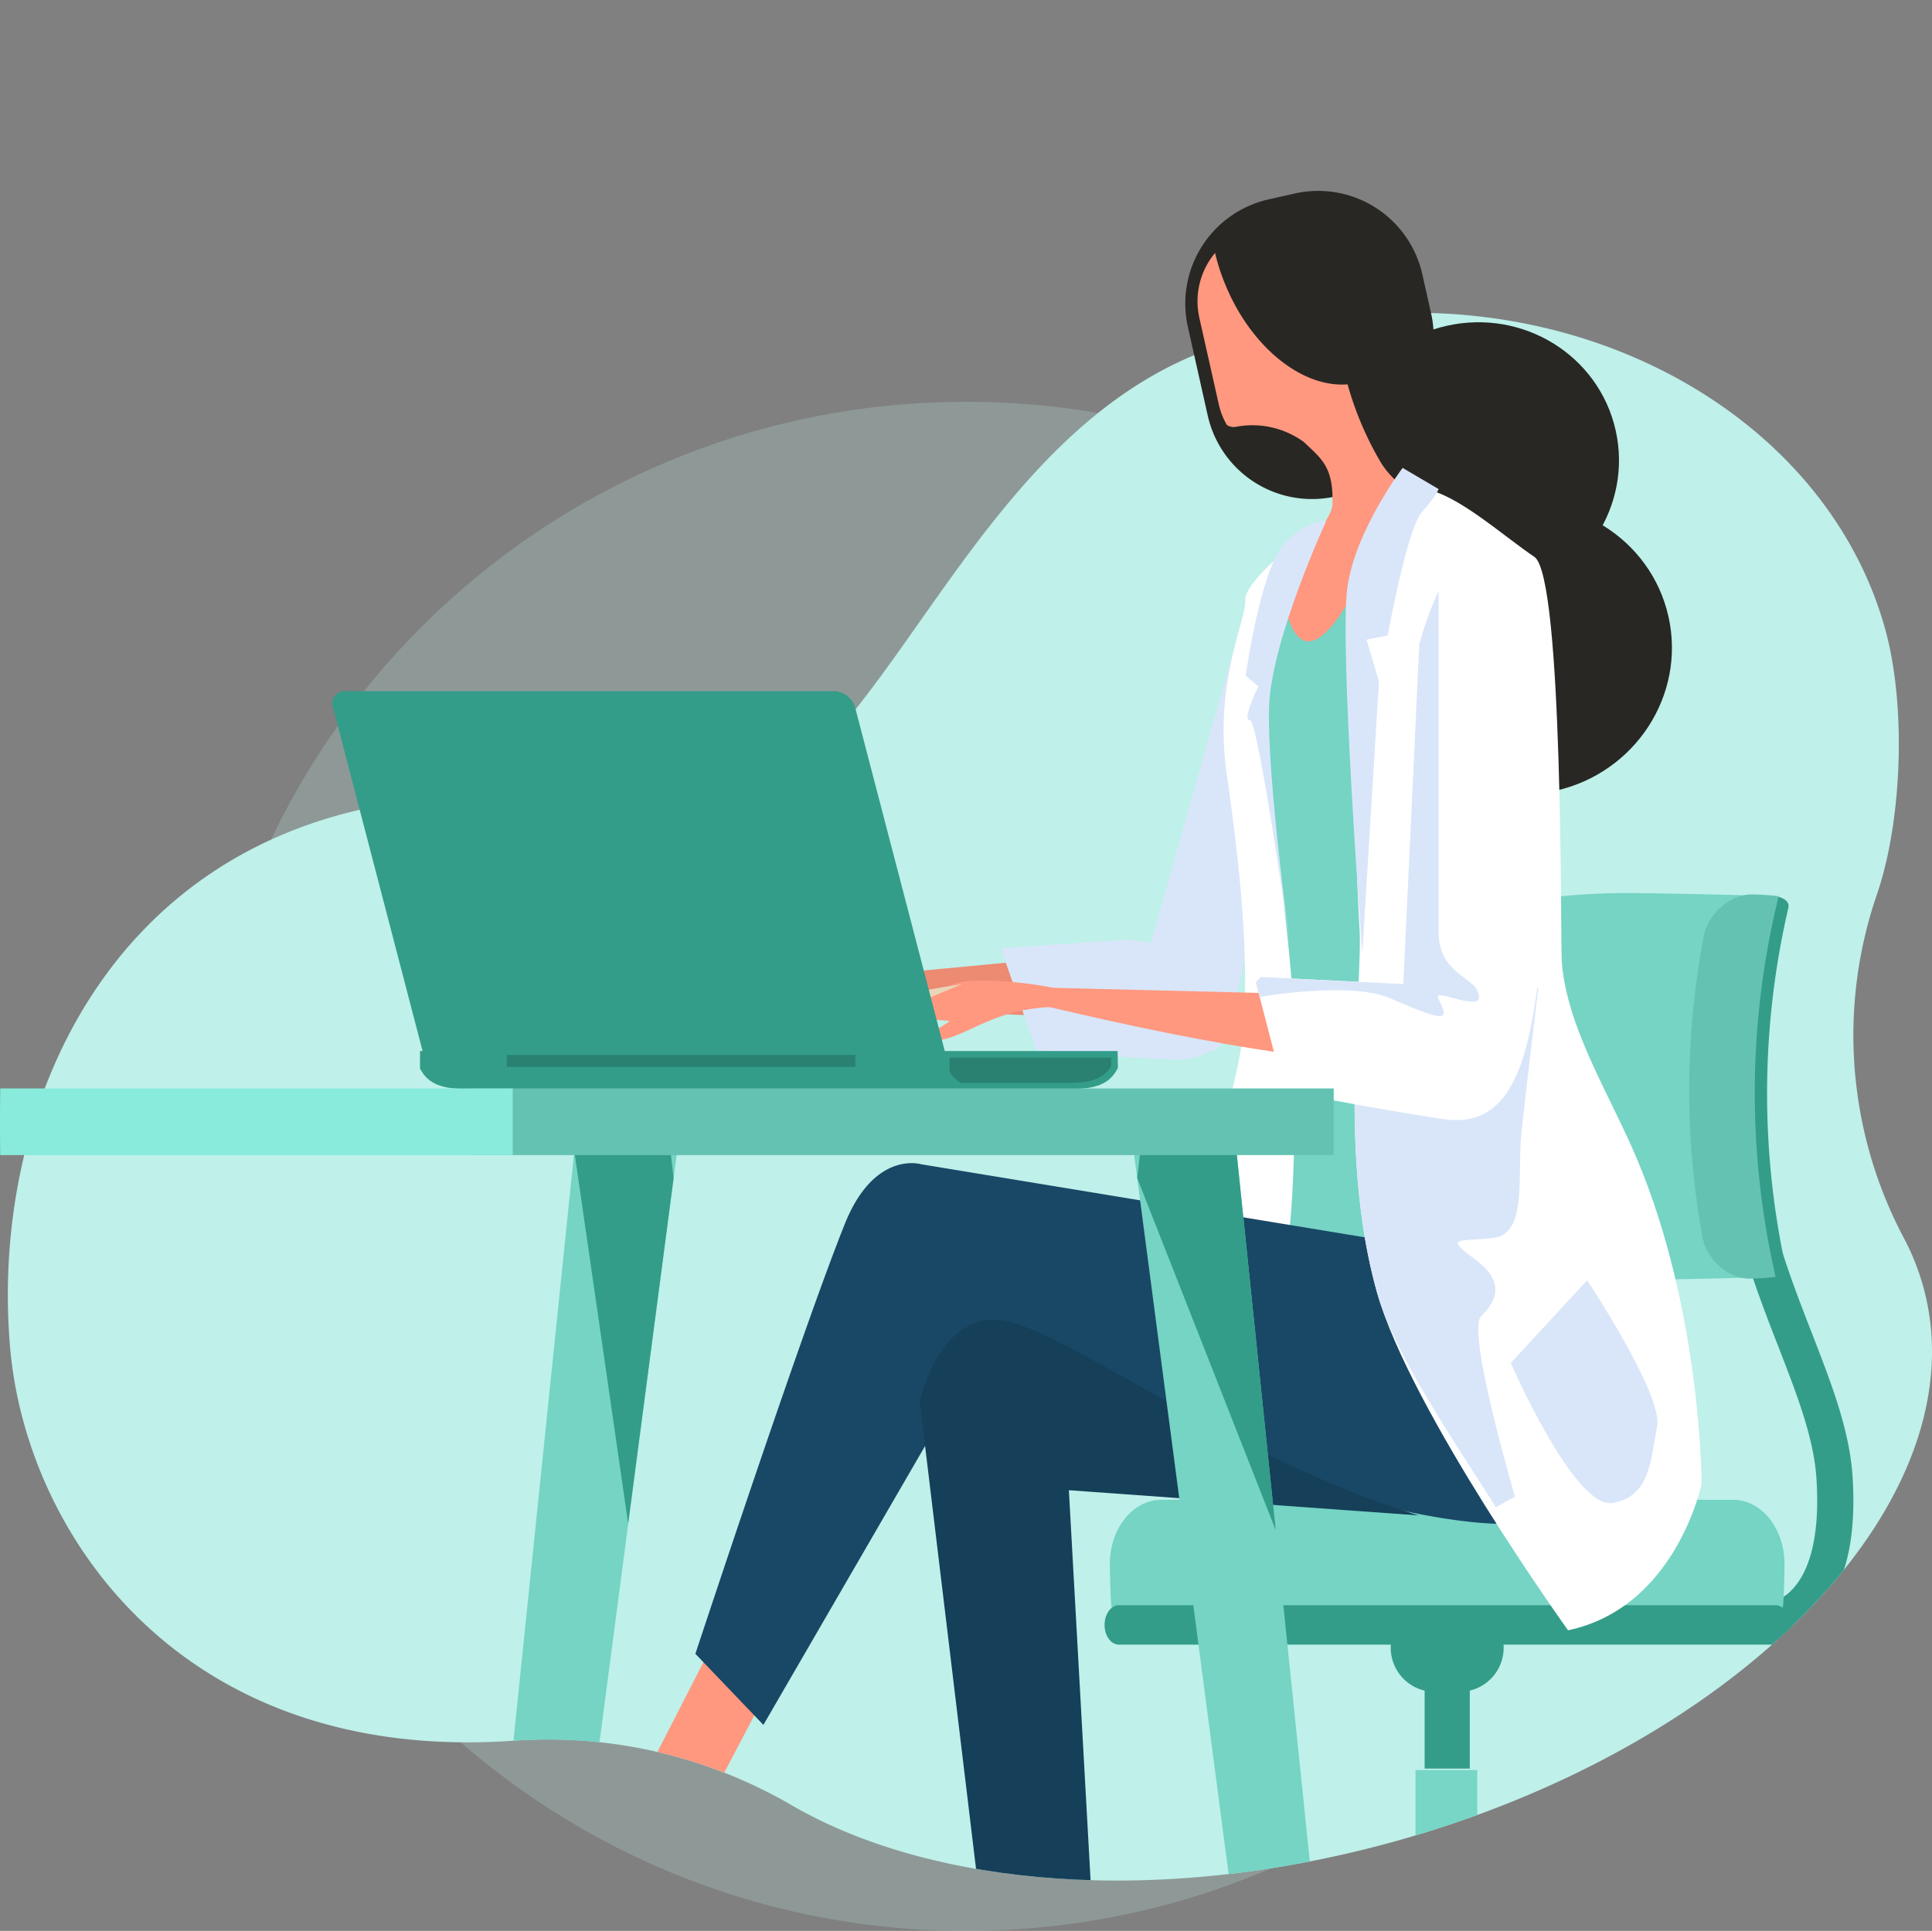 <svg xmlns="http://www.w3.org/2000/svg" xmlns:xlink="http://www.w3.org/1999/xlink" width="499.026" height="498.797" viewBox="0 0 499.026 498.797"><rect x="0" y="0" width="499.026" height="498.797" fill="#808080" stroke="none"/><defs><clipPath id="a"><path d="M484.822,230.986c6.53-19.127,7.554-48.673,2.162-68.28-17.316-62.99-87.8-186.674-165.024-158.633-70.8,25.711-147.568,113.5-201.935,101.974C-7.845,78.927-4.081,274.489,2.664,348.675,7.021,396.6,47.216,455.865,133.077,449.64a124.921,124.921,0,0,1,71.5,16.752c36.535,21.127,94.607,26.079,154.931,9.5,90.74-24.939,152.207-89.146,137.289-143.407a62.317,62.317,0,0,0-5.088-12.771A111.77,111.77,0,0,1,484.822,230.986Z" transform="translate(499.026 -0.203) rotate(180)" fill="#bff0ea" opacity="0"/></clipPath></defs><g transform="translate(499.025 -0.203) rotate(180)"><path d="M489.681,238.918A111.77,111.77,0,0,1,482.8,150.19c6.53-19.127,7.554-48.673,2.162-68.28-17.316-62.99-97.407-100.52-174.633-72.48-70.8,25.711-88.139,131.781-142.506,120.25C39.95,102.561-6.106,193.692.639,267.879,5,315.8,45.191,375.068,131.051,368.843a124.921,124.921,0,0,1,71.5,16.752c36.535,21.127,94.607,26.079,154.931,9.5,90.74-24.939,152.208-89.146,137.289-143.407a62.315,62.315,0,0,0-5.088-12.771" transform="translate(497 -81) rotate(180)" fill="#bff0ea"/><path d="M-198.5,395C-88.872,395,0,306.575,0,197.5S-88.872,0-198.5,0-397,88.424-397,197.5-308.13,395-198.5,395Z" transform="translate(51 -104) rotate(180)" fill="#bff0ea" opacity="0.22"/><path d="M484.822,230.986c6.53-19.127,7.554-48.673,2.162-68.28-17.316-62.99-87.8-186.674-165.024-158.633-70.8,25.711-147.568,113.5-201.935,101.974C-7.845,78.927-4.081,274.489,2.664,348.675,7.021,396.6,47.216,455.865,133.077,449.64a124.921,124.921,0,0,1,71.5,16.752c36.535,21.127,94.607,26.079,154.931,9.5,90.74-24.939,152.207-89.146,137.289-143.407a62.317,62.317,0,0,0-5.088-12.771A111.77,111.77,0,0,1,484.822,230.986Z" transform="translate(499.026 -0.203) rotate(180)" fill="#bff0ea" opacity="0"/><g clip-path="url(#a)"><g transform="translate(20 -49)"><path d="M-26.823,159.67a24.459,24.459,0,0,0,16.153-5.836C-2.552,146.765.948,134.206-.219,116.518c-.805-11.951-5.5-24.033-10.484-36.856C-19.067,58.128-28.565,33.716-23.6,1.43L-32.821,0C-38.161,34.768-27.76,61.53-19.4,83.049c4.913,12.641,9.153,23.573,9.859,34.078.953,14.351-1.528,24.592-7.165,29.59a15.471,15.471,0,0,1-12.341,3.452l-1.873,9.156a22.121,22.121,0,0,0,4.092.345" transform="translate(0.307 -215.978) rotate(180)" fill="#339d89"/><path d="M-67.862,0l-9.087,13.858L-.637,38.319s5.11-4.882-13.622-14.663C-36.049,12.23-67.862,0-67.862,0" transform="translate(30.798 -449.688) rotate(180)" fill="#88bdda"/><path d="M-9.087,0,0,13.858-76.312,38.319s-5.094-4.882,13.622-14.663C-40.884,12.23-9.087,0-9.087,0" transform="translate(103.114 -449.688) rotate(180)" fill="#88bdda"/><path d="M0,56.8H-15.939V0H0Z" transform="translate(97.461 -408.46) rotate(180)" fill="#77d6c5"/><path d="M-58.075,0l-7.789,13.217L-.545,36.56S3.826,31.908-12.2,22.554C-30.863,11.672-58.075,0-58.075,0" transform="translate(39.55 -452.614) rotate(180)" fill="#acd5f4"/><path d="M-7.773,0,0,13.217-65.319,36.56s-4.371-4.652,11.651-14.006C-35,11.672-7.773,0-7.773,0" transform="translate(105.447 -452.614) rotate(180)" fill="#acd5f4"/><path d="M-11.075,5.54A5.545,5.545,0,0,0-5.538,11.1,5.545,5.545,0,0,0,0,5.54,5.541,5.541,0,0,0-5.538,0a5.541,5.541,0,0,0-5.538,5.54" transform="translate(36.398 -488.878) rotate(180)" fill="#001f46"/><path d="M-11.092,5.54A5.548,5.548,0,0,0-5.538,11.1,5.545,5.545,0,0,0,0,5.54,5.541,5.541,0,0,0-5.538,0a5.545,5.545,0,0,0-5.554,5.54" transform="translate(162.96 -488.878) rotate(180)" fill="#001f46"/><path d="M-11.075,5.54A5.545,5.545,0,0,0-5.538,11.1,5.545,5.545,0,0,0,0,5.54,5.541,5.541,0,0,0-5.538,0a5.541,5.541,0,0,0-5.538,5.54" transform="translate(22.989 -488.878) rotate(180)" fill="#367082"/><path d="M-11.075,5.54A5.545,5.545,0,0,0-5.538,11.1,5.545,5.545,0,0,0,0,5.54,5.541,5.541,0,0,0-5.538,0a5.541,5.541,0,0,0-5.538,5.54" transform="translate(176.386 -488.878) rotate(180)" fill="#367082"/><path d="M0,20.417H-11.667V0H0Z" transform="translate(99.383 -387.648) rotate(180)" fill="#339d89"/><path d="M-29.168,11.376A11.381,11.381,0,0,0-17.8,22.768h6.425A11.381,11.381,0,0,0,0,11.376,11.377,11.377,0,0,0-11.371,0H-17.8A11.377,11.377,0,0,0-29.168,11.376" transform="translate(90.641 -365.472) rotate(180)" fill="#339d89"/><path d="M-173.822,27.814c-.279-1.348-.444-9.748-.444-11.195C-174.266,7.43-168.334,0-161,0H-13.261C-5.932,0,0,7.43,0,16.62c0,1.447-.164,9.847-.444,11.195H-173.822" transform="translate(18.092 -338.644) rotate(180)" fill="#75d4c4"/><path d="M0,5.1c0,2.811-1.643,5.08-3.681,5.08H-173.313c-2.021,0-3.681-2.269-3.681-5.08,0-2.827,1.66-5.1,3.681-5.1H-3.681C-1.643,0,0,2.269,0,5.1" transform="translate(16.728 -365.867) rotate(180)" fill="#339d89"/><path d="M-.707,99.206c-3.632.279-26.8.674-30.794.723-25.339.312-47.178-4.455-48.394-10.685A216.839,216.839,0,0,1-80.552,10.7C-79.467,4.453-57.3-.3-31.419.015-27.344.064-3.714.475,0,.754A212.519,212.519,0,0,0-.707,99.206" transform="translate(24.304 -181.902) rotate(180)" fill="#75d4c4"/><path d="M-4.487,0C-1.644.033.345,1.381-.05,3.025A212.222,212.222,0,0,0-.855,95.477c.362,1.627-1.594,2.975-4.371,3.008s-5.341-1.266-5.7-2.893A212.506,212.506,0,0,1-10.32,2.91C-9.942,1.266-7.329-.032-4.487,0" transform="translate(17.04 -182.64) rotate(180)" fill="#339d89"/><path d="M-.789,98.8a57.951,57.951,0,0,1-6.639.444c-5.521.066-11.207-4.8-12.308-10.948a213.184,213.184,0,0,1,.345-77.344C-18.24,4.8-12.406-.065-6.77,0A64.687,64.687,0,0,1,0,.461,212.474,212.474,0,0,0-.789,98.8" transform="translate(19.604 -182.262) rotate(180)" fill="#64c2b2"/><path d="M0,8.068s-.181,6.46-31.5,6.493c-31.3.033-77.282-7.677-77.282-7.677L-36.546.062S-8.808-1.237,0,8.068" transform="translate(174.118 -199.034) rotate(180)" fill="#ed8a72"/><path d="M-5.109,4.438c-14.871.46-21.034,8.137-26.867,10.636a100.67,100.67,0,0,0-11.6,6.165c3.106-6.493,7.9-6.822,10.254-8.959,2.333-2.137,1.742-1.085-3.566-1.3-3.024-.132-8.15,5.343-11.881,8.417-3.221,2.647-5.275,2.91-5.275,2.91a66.17,66.17,0,0,1,8.463-9.978A77.5,77.5,0,0,1-30.907,1.577C-27.769.246-17.811-.428-10.7.3c8.035.822,16.317,3.8,5.587,4.143" transform="translate(253.16 -203.765) rotate(180)" fill="#e2c59c"/><path d="M0,0S-11.306,3.255-13.261,4.817c-1.364,1.1-6.984,7.4-6.984,7.4s4.24-.822,6.622-3.222C-11.223,6.608,0,0,0,0" transform="translate(283.262 -205.622) rotate(180)" fill="#e2c59c"/><path d="M-27.524,0S1.348.822-.049,17.984C-.838,27.732-7.3,31.332-16.021,30.921c-16.235-.756-34.64-2.482-34.64-2.482l-9.1-26.286L-27.524,0" transform="translate(160.759 -193.983) rotate(180)" fill="#d9e6f9"/><path d="M-42.246,100.063-17.056,11.1S-13.358-1.939-6.407.247C3.6,3.387-.935,14.105-1.593,20.4c-1.331,12.806.049,18.313-8.019,49.366-4.963,19.135-9.071,41.146-13.557,53.771-3.073,8.713-9.251-3.4-18.076-6.526-16.482-5.852-1-16.948-1-16.948" transform="translate(139.924 -96.073) rotate(180)" fill="#d9e6f9"/><path d="M-72.456,44c4.338,19.365,23.893,31.464,43.661,27.042C-9.027,66.607,3.478,47.324-.86,27.943-5.2,8.578-24.736-3.521-44.5.917-64.272,5.339-76.794,24.638-72.456,44" transform="translate(60.844 -34.448) rotate(180)" fill="#282723"/><path d="M-58.369,58.047A27.592,27.592,0,0,0-25.422,78.94l3.862-14.3A27.594,27.594,0,0,0-.675,31.679l-2.268-10.11A27.567,27.567,0,0,0-35.89.675l-6.721,1.512A27.578,27.578,0,0,0-63.5,35.148l5.127,22.9" transform="translate(108.699 -0.514) rotate(180)" fill="#282723"/><path d="M-56.311,0a52.608,52.608,0,0,0,2.35,7.447c6.589,16.685,20.031,27.453,31.879,26.5A84.019,84.019,0,0,0-13.6,53.952C-9.923,60.3-.326,65.706-.326,65.706c4.65,11.639-41.936,50.631-43.924,49.612-4.223-2.17,3.352-30.165,10.96-38.845,3.582-4.06,7.214-8.86,7.3-11.589.279-9.617-2.777-11.655-7.411-16.061a22.589,22.589,0,0,0-17.4-3.929,3.121,3.121,0,0,1-2.481-.477,19.106,19.106,0,0,1-2.1-5.441L-60.37,16.768A19.477,19.477,0,0,1-56.311,0" transform="translate(108.867 -16.543) rotate(180)" fill="#ff987f"/><path d="M0,165.7s-11.93,10.817-15.3,11.77c-4.486,1.282-17.057-4.143-17.057-4.143s3.467-56.056,2.186-78.265c-1.3-22.225-6.507-28.653-5.916-35.508.97-10.965-7.937-16.57-5.308-24.921C-38.781,26.27-32.158-3.78-31.715.4c3.878,35.524,17.5,8.121,20.212,3.83C-10.007,1.875,0,165.7,0,165.7" transform="translate(116.884 -98.522) rotate(180)" fill="#75d4c4"/><path d="M-2.867.871S-18.659,12.444-18.445,17.8c.214,5.343-8.167,21.157-4.765,44.927,3.878,27.124,5.308,45.355,4.519,62.665s-8.775,32.3-9.038,53.623c-.214,16.685,3.6,18.181,3.6,18.181a13.86,13.86,0,0,0,13.557-2.975c6.2-5.7,5.094-62.845,4.157-77.229-.953-14.384-5.423-48.248-6.458-58.144a105.351,105.351,0,0,1,1.282-27.782A117.852,117.852,0,0,1-4.954,6.987c.312-.773,4.4-4.06,4.667-4.669C.83-.279-1.585-.592-2.867.871" transform="translate(138.945 -88.512) rotate(180)" fill="#fff"/><path d="M-75.678,45.951c4.535,20.236,24.944,32.878,45.6,28.242C-9.438,69.573,3.625,49.419-.894,29.2-5.429,8.963-25.838-3.678-46.494.958-67.133,5.577-80.2,25.731-75.678,45.951" transform="translate(47.171 -81.291) rotate(180)" fill="#282723"/><path d="M-7.165,0,0,54.971l-30.975,14.22-17.188,3.617,30.5-22.784L-27.639.427-7.165,0" transform="translate(194.511 -456.001) rotate(180)" fill="#e9d6b8"/><path d="M0,13.228l-6.721,1.759-4.5-4.077L-35.971,22.944l-21.937,5.014a4.1,4.1,0,0,1,.46-2.647c2.761-3.469,18.125-11.244,18.125-11.244s.246,5.112,2.432,5.244c2.186.148,21.149-9.469,25.52-12.148C-3.812,2.543-2.4-.317-1.824.028-.312.982,0,13.228,0,13.228" transform="translate(192.49 -506.029) rotate(180)" fill="#161711"/><path d="M0,5.7-24.6,52.538l-34.032-1.66-16.925-4.7,37.581-6.148L-17.451,0,0,5.7" transform="translate(276.426 -373.856) rotate(180)" fill="#ff987f"/><path d="M-4.559,17.211l-6.77-1.545-2.136-5.688-30.515-.427L-62.188,5.408a15.731,15.731,0,0,1,3.549-2.943C-54.58.838-40.168,0-40.168,0s-1.512,3.978.362,5.129c1.873,1.134,22.841,1.808,27.968,1.447C-3.015,5.967-.451,4.077-.106,4.669.814,6.2-4.559,17.211-4.559,17.211" transform="translate(298.488 -417.485) rotate(180)" fill="#161711"/><path d="M-43.361,0-61.716,7.989-69.7,31.941-187.769,12.493s-12.029-3.7-19.686,15.3C-218.366,54.856-246.1,138.957-246.1,138.957l17.566,18.362,55.082-95.033S-60.615,115.252-23.4,103.811C-9.116,99.422,1.779,74.2-.242,48.708a328.77,328.77,0,0,0-5.6-38.319L-43.361,0" transform="translate(53.311 -239.469) rotate(180)" fill="#194866"/><path d="M0,50.531l-90.313-6.51,7.756,139.4-26.621.855-19.67-163.253S-123.539-3.289-106.3.376C-89.047,4.042-47.309,36.032,0,50.531" transform="translate(112.628 -292.141) rotate(180)" fill="#163f59"/><path d="M-34.508,294.762S-75.195,238-83.805,207.637c-10.287-36.231-3.648-79.334-4.552-93.964-1.676-26.91-1.3-78.824-1.66-85.284-.362-6.477,4.568-13.085,4.568-13.085S-80.437-1.152-71.333.064c8.019,1.069,20.36,12.214,28.116,17.392,7.575,5.047,6.721,99.882,7.1,104.649,1.364,17.228,12.259,33.963,19.374,50.8C0,212.568,0,256.953,0,256.953s-6.606,31.957-34.508,37.809" transform="translate(39.504 -77.582) rotate(180)" fill="#fff"/><path d="M0,15.633s-.986,6.921-38.107,2.827S-128.83,0-128.83,0l86.451,2.153S-9.334,4.422,0,15.633" transform="translate(101.306 -205.803) rotate(180)" fill="#ff987f"/><path d="M-6.179,6.985c-17.714-1.463-25.914,5.984-33.128,7.923A130.792,130.792,0,0,0-53.8,20c4.47-6.559,10.2-6.28,13.228-8.285,3.04-1.989,2.2-.937-4.059-1.89-3.566-.526-10.3,4.7-15.085,7.513-4.125,2.433-6.606,2.449-6.606,2.449A73.556,73.556,0,0,1-55.1,10.157c7.477-5.063,16.547-9.074,18.667-9.65C-32.553-.528-20.672.08-12.324,1.79c9.432,1.94,18.9,6.247,6.146,5.195" transform="translate(195.02 -204.522) rotate(180)" fill="#ff987f"/><path d="M0,0S-13.787,2.022-16.285,3.452c-1.742,1-9.153,7.052-9.153,7.052s5.11-.329,8.233-2.6C-14.083,5.655,0,0,0,0" transform="translate(230.531 -205.424) rotate(180)" fill="#e9d6b8"/><path d="M-47.26,16.948,0,0S-3.286,27.4-4.387,37.809C-5.472,48.231-2.744,63.569-11.5,64.67c-8.758,1.085-13.146-.559-4.93,5.474s5.472,10.965,1.643,14.795,8.758,46.571,8.758,46.571-1.232.641-4.93,2.745c-11.667-18.461-26.144-39.4-30.663-55.349-5.85-20.6-6.228-43.415-5.636-61.958" transform="translate(81.686 -206.312) rotate(180)" fill="#d9e6f9"/><path d="M-38.389,111.855l4.125-87.767s4.733-18.379,11.618-22.6C-14.463-3.529-3.224,5.759-3.224,5.759s5.751,13.71,1.89,78.413c-2.58,43.283-6.573,65.706-27.081,62.533-19.144-2.943-40.769-7.233-40.769-7.233l-7.674-29.524,38.468,1.907" transform="translate(78.166 -93.553) rotate(180)" fill="#fff"/><path d="M-.082,4.5,0,4.356-.082,0H-180.264V4.5l.46.806c2.317,3.764,6.474,4.455,11.223,4.455H-11.766c4.749,0,8.906-.69,11.223-4.455l.46-.806" transform="translate(190.271 -222.718) rotate(180)" fill="#339d89"/><path d="M-41.788,3.518v.132l.444.641A7.08,7.08,0,0,0-38.715,6.51h27.393c4.585,0,8.578-.542,10.813-3.6l.427-.658L0,2.137-.049,0H-41.788V3.518" transform="translate(191.98 -224.428) rotate(180)" opacity="0.177"/><path d="M0,3.09H-90.017V0H0Z" transform="translate(258.104 -223.721) rotate(180)" opacity="0.177"/><path d="M-23.367,4.241A5.866,5.866,0,0,0-28.707,0H-155.122a3.147,3.147,0,0,0-3.106,4.241l23.35,89.572H0Z" transform="translate(234.77 -129.757) rotate(180)" fill="#339d89"/><path d="M-38.715,294.8H-57.168L-26.736,0H0L-38.715,294.8" transform="translate(550.339 -241.935) rotate(180)" fill="#93cef5"/><path d="M0,13.595l-11.733,89.279L-25.651,6.641-24.961,0H-1.594L0,13.595" transform="translate(552.113 -241.935) rotate(180)" fill="#86bbd8"/><path d="M-38.731,294.8H-57.168L-26.752,0H0L-38.731,294.8" transform="translate(303.244 -241.935) rotate(180)" fill="#75d4c4"/><path d="M0,13.595l-11.733,89.279L-25.651,6.641-24.961,0H-1.578L0,13.595" transform="translate(305.035 -241.935) rotate(180)" fill="#339d89"/><path d="M-18.437,294.8H0L-30.416,0H-57.168l38.731,294.8" transform="translate(129.915 -241.935) rotate(180)" fill="#75d4c4"/><path d="M-35.79,13.595,0,104.567-10.155,6.641-10.829,0H-34.212L-35.79,13.595" transform="translate(149.502 -241.935) rotate(180)" fill="#339d89"/><path d="M0,17.228H-222.331V0H0Z" transform="translate(134.532 -232.368) rotate(180)" fill="#64c2b2"/><path d="M0,17.228H-252.468V0H0Z" transform="translate(346.593 -232.368) rotate(180)" fill="#88ebdb"/><path d="M-9.3,0S-21.362,15.88-23.548,30.675s3.829,94.8,3.829,94.8l4.305-70.309-3.2-10.784,5.472-1.1s4.93-27.4,8.775-31.776C-.542,7.118,0,5.474,0,5.474L-9.3,0" transform="translate(107.435 -72.073) rotate(180)" fill="#d9e6f9"/><path d="M0,.011S-14.247,30.7-14.789,48.226c-.559,17.54,5.472,61.925,5.472,61.925s-8.216-58.637-10.4-58.637c-2.2,0,2.186-8.762,2.186-8.762l-3.286-2.745s3.829-27.387,9.859-33.963S0,.011,0,.011" transform="translate(136.455 -85.756) rotate(180)" fill="#d9e6f9"/><path d="M-18.173,0-37.892,21.37S-21.459,59.18-11.6,57.536-1.741,46.029-.1,37.809-18.173,0-18.173,0" transform="translate(50.909 -281.93) rotate(180)" fill="#d9e6f9"/><path d="M-57.67,101.1c.411-.444.838-.921,1.282-1.4l36.809,1.825,4.125-87.767A86.782,86.782,0,0,1-10.46,0V88.194c0,9.863,8.216,11.507,9.859,14.795s0,3.83-6.014,2.186c-6.031-1.644-3.845-.542-2.744,2.745s-2.186,2.186-13.688-2.745c-8.364-3.584-25.125-1.66-33.654-.345l-.97-3.732" transform="translate(96.976 -103.882) rotate(180)" fill="#d9e6f9"/></g></g></g></svg>